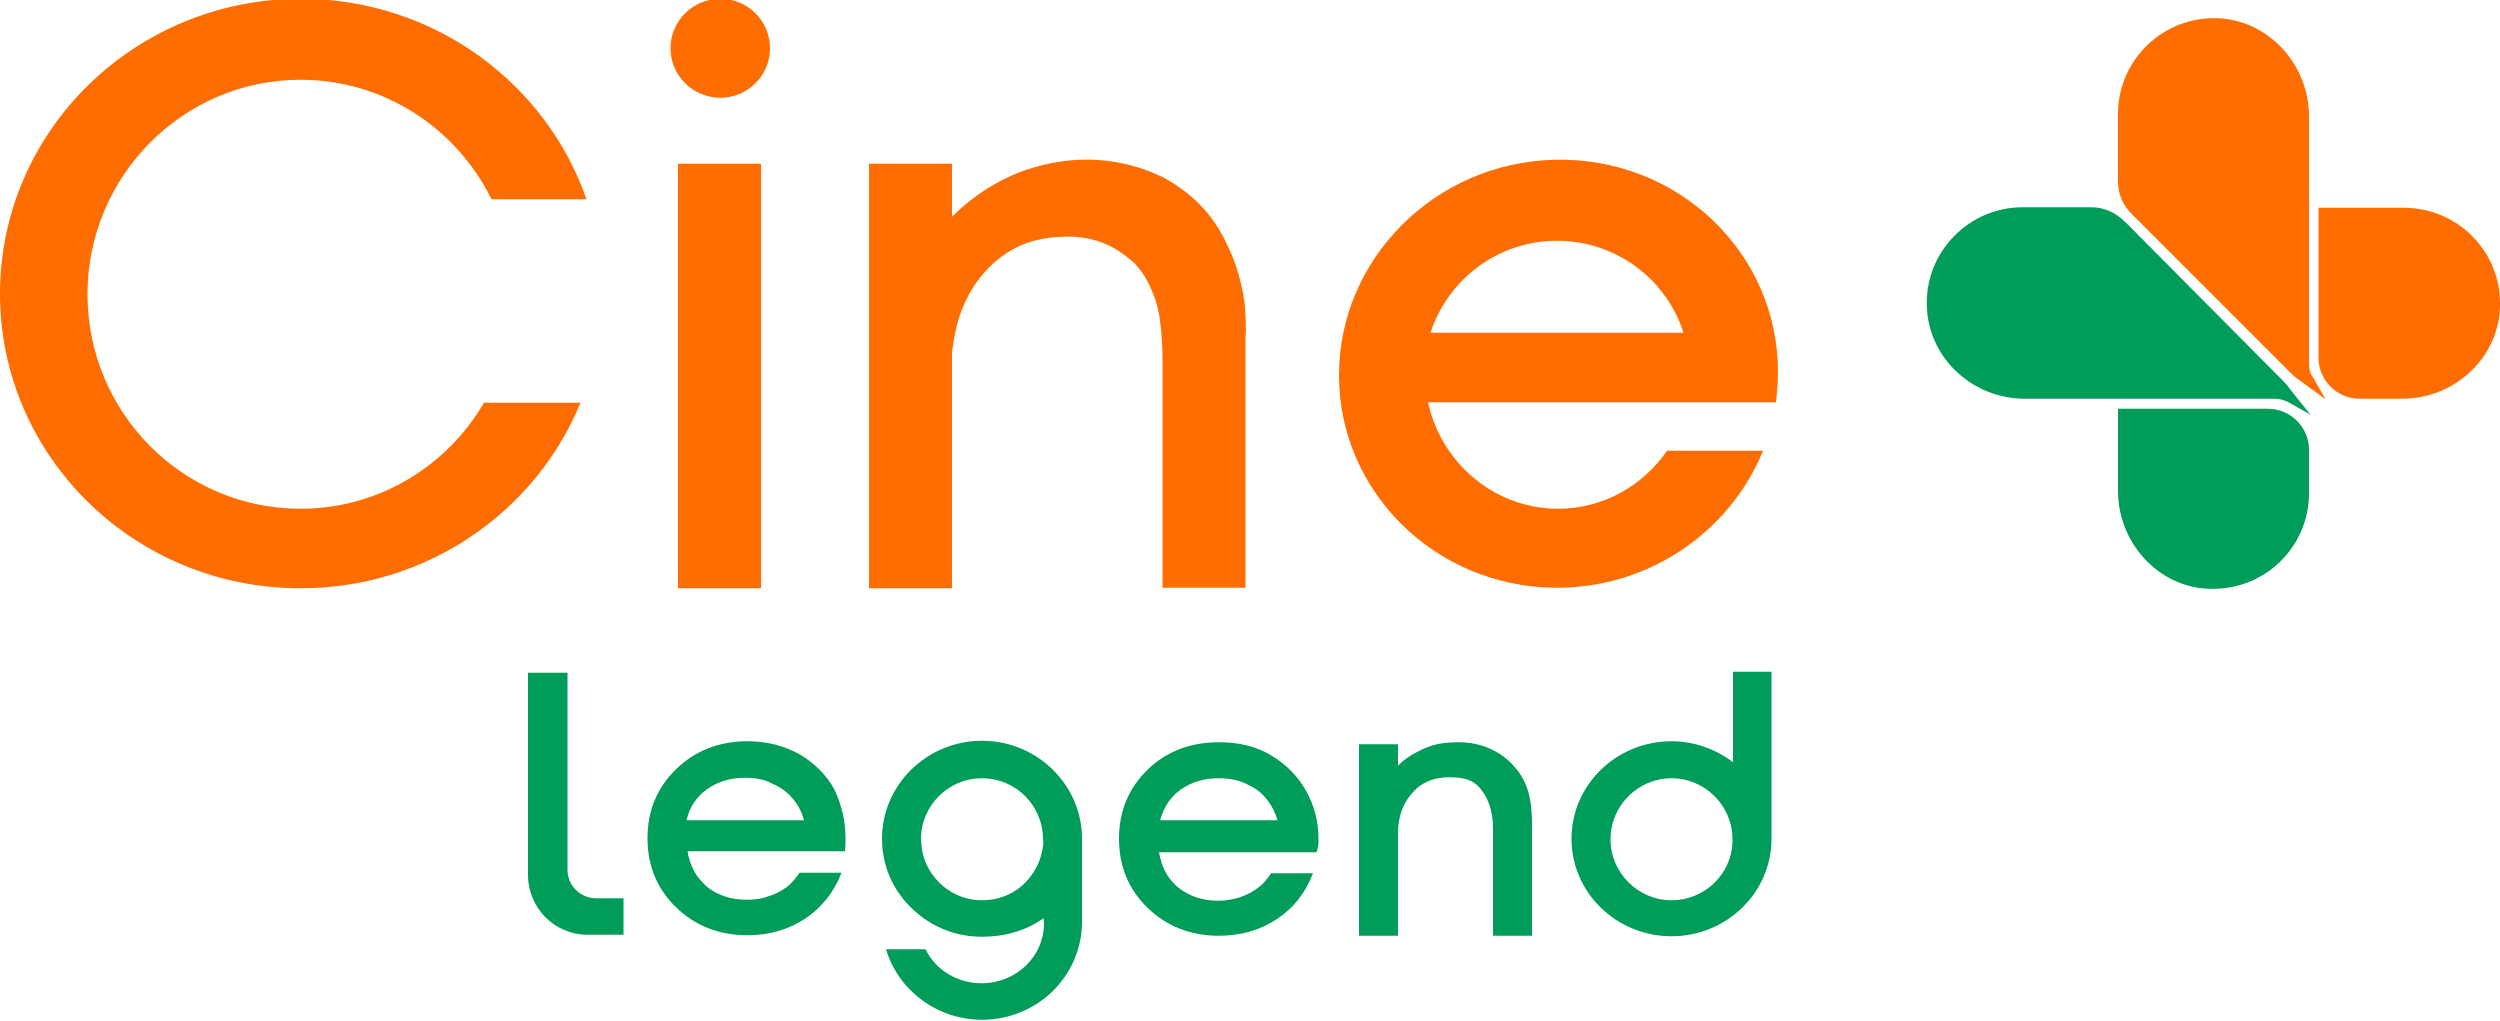 <svg version="1.1" viewBox="0 0 800 326.71" xml:space="preserve" xmlns="http://www.w3.org/2000/svg">
<style type="text/css">
	.st0{fill:#009C59;}
	.st1{fill:#FF6D00;}
</style>
<g transform="matrix(1.6 0 0 1.6 0 -.4)">
	
		<path class="st0" d="m169.1 168c0 0.7 0 1.5-0.1 2.5h-31.5c0.5 3 1.8 5.3 3.9 7.1 2.1 1.7 4.8 2.6 8 2.6 1.5 0 3-0.2 4.3-0.7 1.3-0.4 2.5-1 3.6-1.8 1-0.8 1.9-1.8 2.6-2.9h8.4c-1.5 3.9-4 7-7.3 9.2-3.4 2.2-7.2 3.3-11.5 3.3-5.7 0-10.5-1.9-14.3-5.6s-5.7-8.3-5.7-13.8 1.9-10.1 5.7-13.8 8.6-5.6 14.3-5.6c3.9 0 7.3 0.9 10.4 2.6 3 1.8 5.4 4.1 7 7.1 1.4 3 2.2 6.2 2.2 9.8zm-20.1-12.2c-3 0-5.5 0.8-7.6 2.3s-3.5 3.6-4.1 6.2h23.5c-0.5-1.8-1.3-3.3-2.4-4.5-1.1-1.3-2.5-2.2-4.1-2.9-1.5-0.8-3.3-1.1-5.3-1.1z"/>
		<path class="st0" d="m263.7 168.2c0-3.6-0.8-6.8-2.5-9.8-1.6-2.9-4-5.3-7-7.1s-6.5-2.6-10.4-2.6c-5.7 0-10.5 1.8-14.3 5.5s-5.7 8.3-5.7 13.8 1.9 10.1 5.7 13.8 8.6 5.6 14.3 5.6c4.3 0 8.2-1.1 11.5-3.3 3.4-2.2 5.8-5.3 7.3-9.2h-8.4c-0.7 1.1-1.5 2.1-2.6 2.9-1 0.8-2.2 1.4-3.6 1.9-1.3 0.4-2.8 0.7-4.3 0.7-3.2 0-5.8-0.9-8-2.6-2.1-1.7-3.4-4.1-3.9-7.1h31.5c0.4-1 0.4-1.9 0.4-2.5zm-31.7-3.8c0.7-2.6 2-4.7 4.1-6.2s4.6-2.3 7.6-2.3c2 0 3.7 0.3 5.3 1s3 1.6 4.1 2.9 1.9 2.8 2.4 4.5h-23.5z"/>
		<path class="st0" d="m124.8 179.9h-5.6c-3.1 0-5.7-2.5-5.7-5.7v-39.4h-7.9v40.4c0 6.7 5.4 12.1 12.1 12h7v-7.3z"/>
		<path class="st0" d="m302.8 153.5c-2.6-3-6.6-4.8-11-4.8-2.8 0-5 0.3-7.3 1.4-1.9 0.9-3.6 1.9-4.9 3.3v-4.3h-7.8v38.3h7.8v-20.5c0-3.4 1-6 2.9-8.1 1.9-2.2 4.4-3.1 7.4-3.1 2.9 0 4.7 0.5 6.2 2.3s2.5 4.4 2.5 7.9v21.5h7.8v-23c-0.1-4.8-1-8-3.6-10.9z"/>
		<path class="st0" d="m346.6 134.6v18.1c-3.4-2.6-7.7-4.2-12.3-4.2-11 0-20 8.7-20 19.5s9 19.5 20 19.5 20-8.7 20-19.5v-33.4zm-12.3 45.7c-6.7 0-12.2-5.5-12.2-12.2s5.5-12.2 12.2-12.2 12.2 5.5 12.2 12.2c0.1 6.7-5.4 12.2-12.2 12.2z"/>
		<path class="st0" d="m216.4 183.9v-15.9c0-10.8-9-19.6-20-19.6s-20 8.8-20 19.6c0 3 0.7 5.9 1.9 8.4 1.4 2.8 3.4 5.2 5.9 7.1 3.4 2.6 7.6 4.1 12.2 4.1 4.5 0 8.8-1.2 12.3-3.7 0 0.3 0.1 0.7 0.1 1 0 6.7-5.6 12-12.5 12-4.9 0-9.2-2.7-11.2-6.8h-7.9c2.4 8.1 10.1 14.1 19.2 14.1 11.1 0 20-8.8 20-19.6zm-7.8-14.5c-0.3 2.7-1.5 5.2-3.3 7.1-2.2 2.4-5.4 3.8-8.9 3.8s-6.7-1.5-8.9-3.9c-1.8-1.9-3-4.4-3.2-7.1 0-0.4-0.1-0.8-0.1-1.2 0-6.8 5.5-12.2 12.2-12.2 6.8 0 12.2 5.5 12.2 12.2 0.1 0.4 0.1 0.8 0 1.3z"/>
	
	
		
			<path class="st0" d="m453.6 82c4.5 0 8.2 3.7 8.2 8.2v8.7c0 10.9-9.1 19.6-20.1 19.1-10.2-0.4-18.1-9.3-18.1-19.6v-16.4z"/>
			<path class="st1" d="m500 61.9c-0.5 10.2-9.3 18.1-19.6 18.1h-8.5c-4.5 0-8.2-3.7-8.2-8.2v-30h17.2c10.9 0.1 19.6 9.1 19.1 20.1z"/>
			<path class="st0" d="m458.1 78.2c-0.5-0.8-1.2-1.5-1.9-2.2l-31.2-31.4c-1.8-1.8-4.2-2.9-6.7-2.9h-13.8c-5.3 0-10.1 2.2-13.5 5.6-3.8 3.8-6 9-5.6 14.9 0.7 10.1 9.4 17.8 19.6 17.8h50c1 0 1.9 0.3 2.7 0.7l4.4 2.5z"/>
			<path class="st1" d="m461.8 73.1v-49.6c0-10.2-7.9-19.1-18.1-19.6-10.9-0.5-20.1 8.2-20.1 19.1v13.5c0 2.6 1 4.9 2.9 6.7l31.2 31.2c0.7 0.7 1.4 1.4 2.2 1.9l5.2 3.8-2.5-4.4c-0.6-0.8-0.8-1.6-0.8-2.6z"/>
		
		
			<path class="st1" d="m355.6 74.7c0-24.1-20.2-43.1-44.7-42.5-24 0.6-43.1 19.9-43.1 43.1s19.1 42.2 43.1 42.5c18.8 0.2 35.1-11.2 41.7-27.4h-19.2c-4.8 7-12.8 11.6-21.8 11.6s-17-4.6-21.8-11.6c-2-2.9-3.4-6.1-4.2-9.7h69.6c0.2-1.9 0.4-3.9 0.4-6zm-69.5-7.9c3.5-10.7 13.5-18.4 25.3-18.4s21.9 7.7 25.3 18.4z"/>
			<path class="st1" d="m96.8 80.8h19.3c-8.9 21.7-30.6 37.1-55.9 37.1-33.2 0.1-60.2-26.3-60.2-58.9s27-59 60.2-59c26.5 0 49 16.8 57.1 40.1h-19c-7-14.2-21.5-23.9-38.2-23.9-23.5 0-42.6 19.3-42.6 42.9 0 23.7 19.1 42.9 42.6 42.9 15.6 0 29.3-8.5 36.7-21.2z"/>
			<path class="st1" d="m135.6 33h16.6v84.9h-16.6z" fill="#ff6d00"/>
			<path class="st1" d="m154 9.9c0 5.5-4.5 9.9-9.9 9.9-5.5 0-10-4.4-10-9.9s4.5-9.9 10-9.9c5.4 0 9.9 4.4 9.9 9.9z"/>
			<path class="st1" d="m248.9 60.7c-0.8-5.7-2.6-9.7-3-10.5-1-2.2-2.6-5.7-6.1-9.2-0.9-0.9-3.3-3.2-7.2-5.3-0.2-0.1-0.4-0.2-0.7-0.3-0.8-0.4-4.2-2-9.1-2.8-8.8-1.4-16 1-18.9 2.1-6.6 2.6-11.1 6.5-13.5 8.9v-10.6h-16.6v84.9h16.6v-46.6c0-0.7 0.1-1.6 0.3-2.6 0.3-2.1 1.1-6.7 4.2-11.4 1.1-1.6 3.5-5 8.1-7.4 0.2-0.1 0.5-0.3 1-0.5 1.5-0.7 4.6-1.7 8.4-1.8 2-0.1 5.5-0.1 9.5 1.8 2.8 1.4 4.5 3.1 5 3.5 2.3 2.4 3.3 5 4 6.8 0.2 0.5 0.3 0.9 0.4 1.3 0.7 2.3 0.8 4.2 1 6.3 0.1 1.4 0.2 2.8 0.2 3.9v46.6h16.6v-50.3c0.2-0.7 0-5.2-0.2-6.8z"/>
		
	
</g>
</svg>
